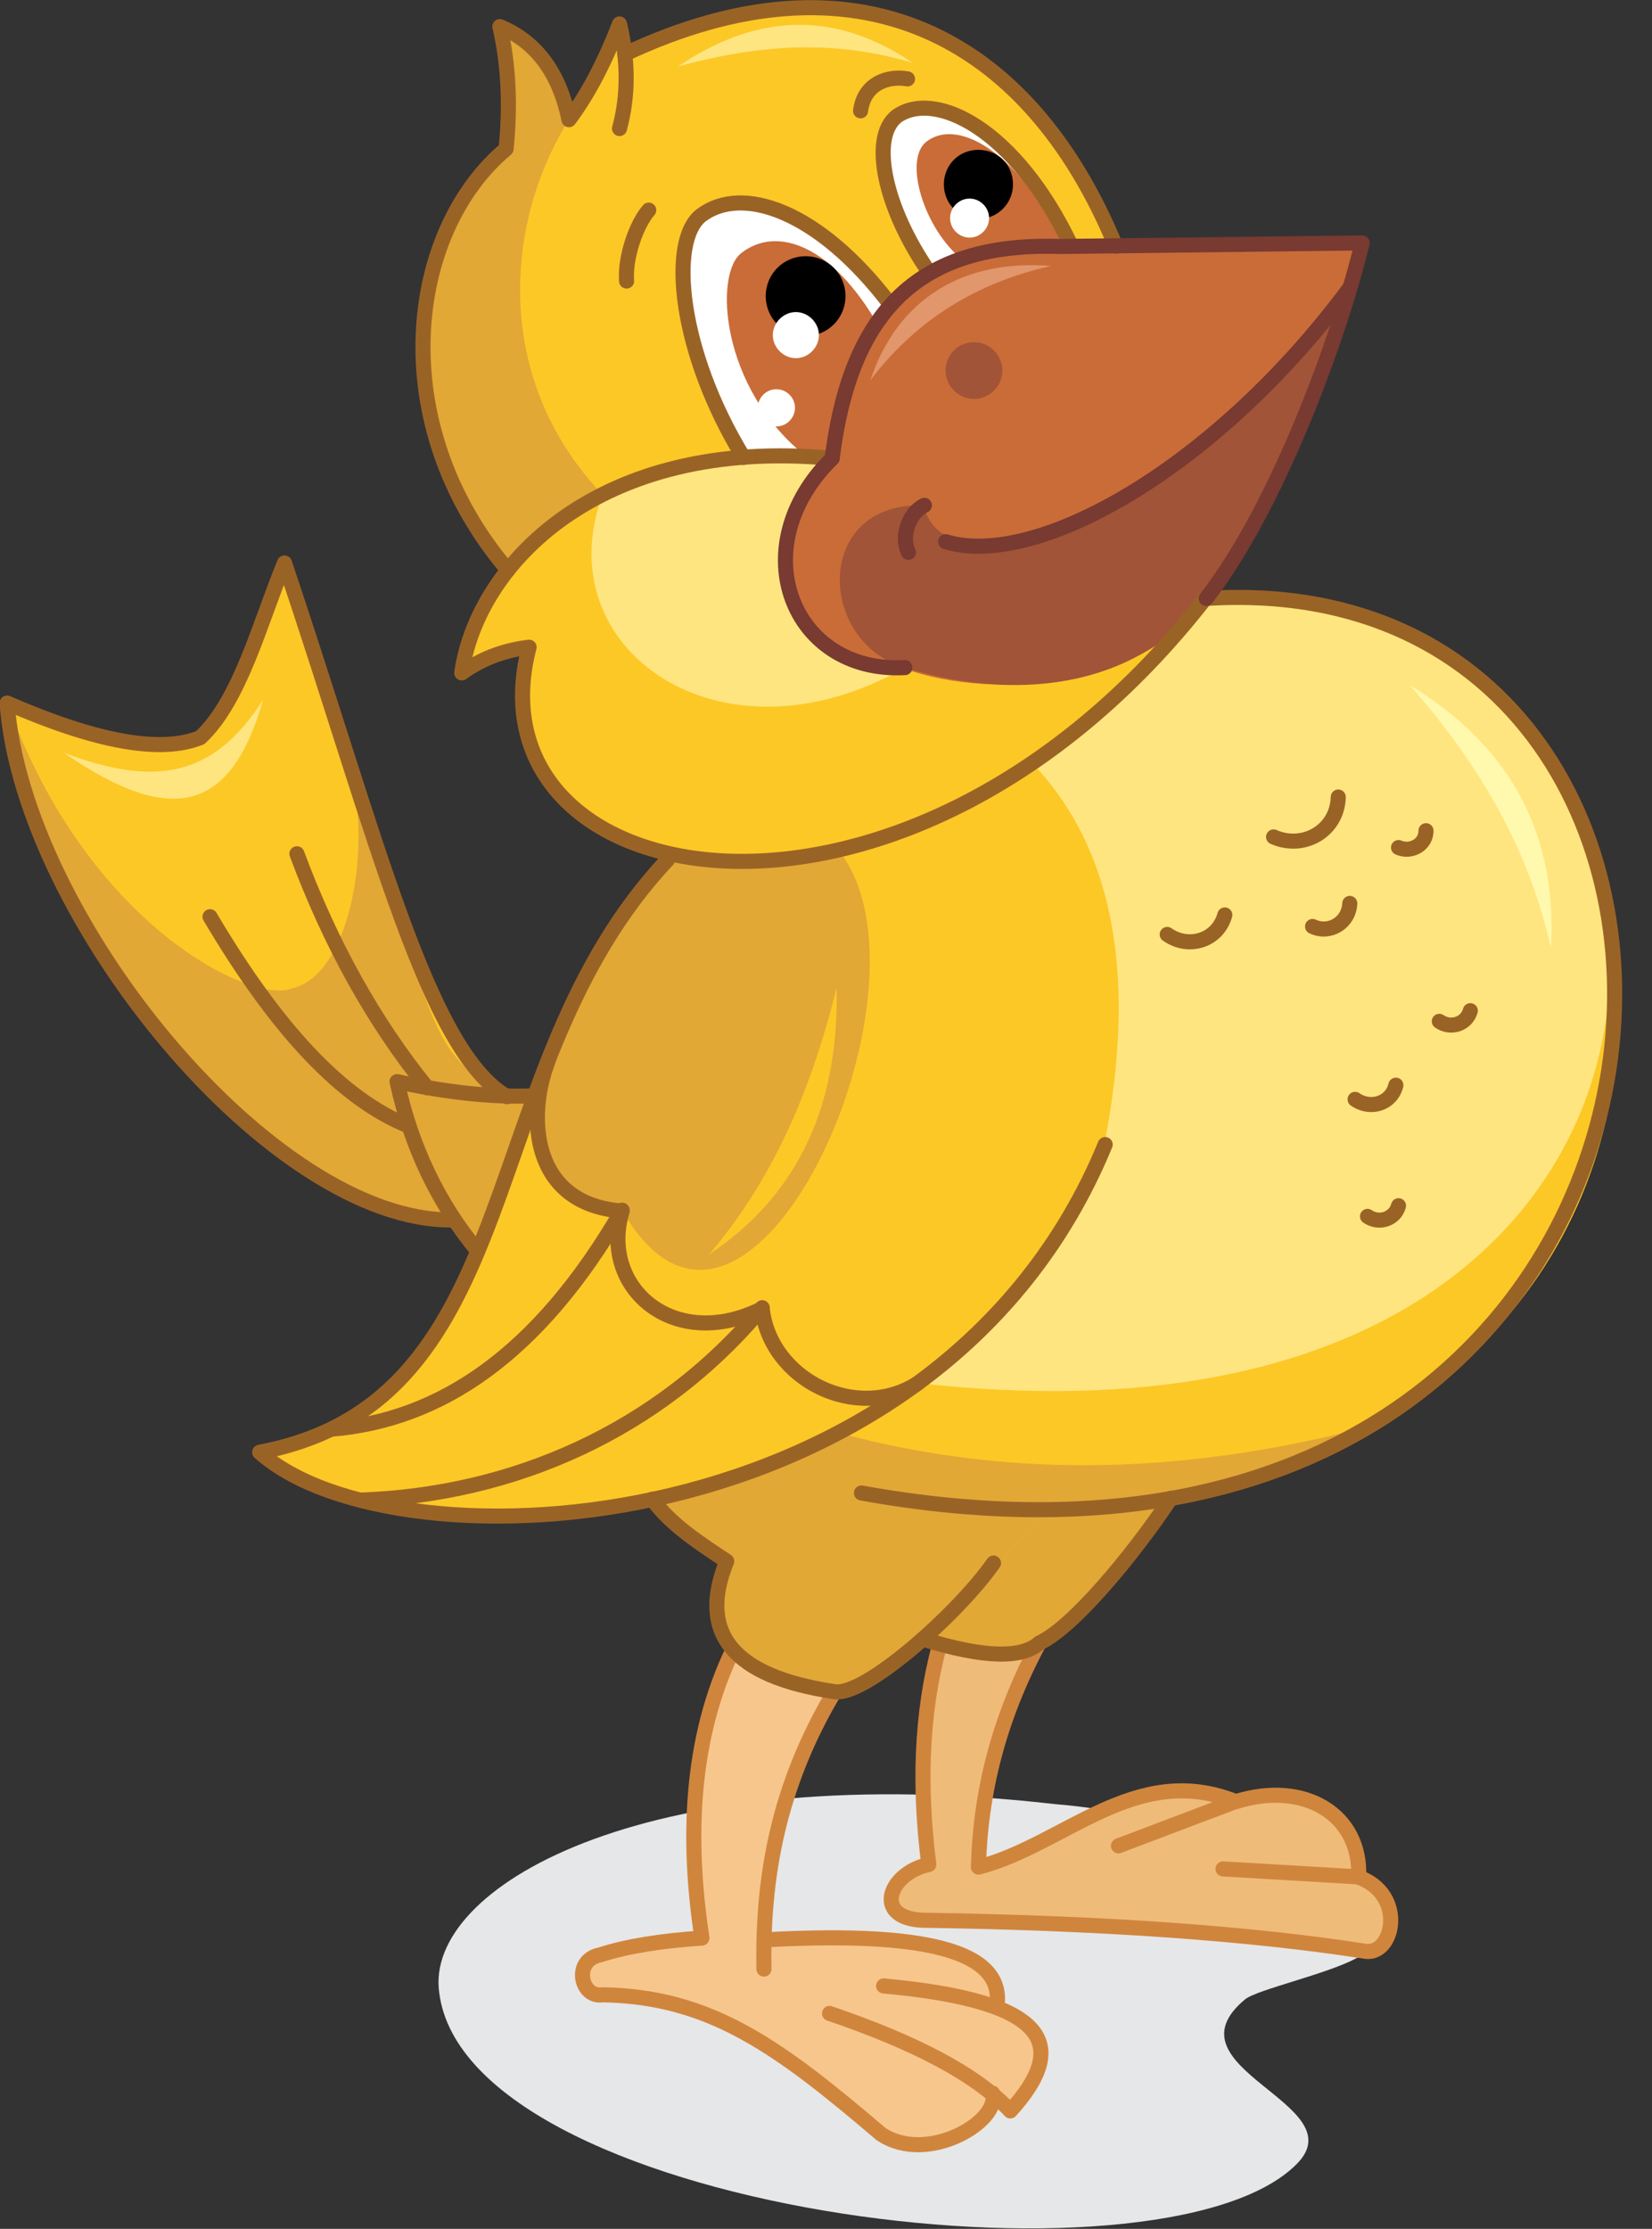 <?xml version="1.0" encoding="utf-8"?>
<!-- Generator: Adobe Illustrator 21.1.0, SVG Export Plug-In . SVG Version: 6.00 Build 0)  -->
<svg version="1.1" id="Layer_1" xmlns="http://www.w3.org/2000/svg" xmlns:xlink="http://www.w3.org/1999/xlink" x="0px" y="0px"
	 viewBox="0 0 186.4 251.4" style="enable-background:new 0 0 186.4 251.4;" xml:space="preserve">
<rect x="0" y="0" width="186.4" height="251.4" fill="#333333" stroke="none"/>
<style type="text/css">
	.st0{fill:#E1A836;}
	.st1{fill:#E6E7E8;}
	.st2{fill:#EFBB79;}
	.st3{fill:#F7C68C;}
	.st4{fill:#FCC826;}
	.st5{fill:#FFE580;}
	.st6{fill:#FFFFFF;}
	.st7{fill:#CA6C38;}
	.st8{fill:#A15437;}
	.st9{fill:none;stroke:#9A6326;stroke-width:1.701;stroke-linecap:round;stroke-linejoin:round;stroke-miterlimit:22.926;}
	.st10{fill:none;stroke:#783A31;stroke-width:1.701;stroke-linecap:round;stroke-linejoin:round;stroke-miterlimit:22.926;}
	.st11{fill:none;stroke:#D0853D;stroke-width:1.701;stroke-linecap:round;stroke-linejoin:round;stroke-miterlimit:22.926;}
	.st12{fill:#E1966C;}
	.st13{fill:#FFF9AE;}
</style>
<path class="st0" d="M104.1,185l11.5-14.7l16.5-1.2c-4.4,6.6-11.1,14.6-14.8,16.3C115.3,187.1,110.9,187,104.1,185z"/>
<path class="st0" d="M53.9,141.1l6.4-17.5c-4.8,0.2-10-0.4-15.5-1.6C46.4,129.4,49.4,135.8,53.9,141.1z"/>
<path class="st1" d="M119.1,203.5c10.7,0.8,50.7,8.5,33.9,17.4c-3.4,1.8-11.1,3.5-12.5,4.6c-9.4,7.8,12.6,11.8,5.8,18.6
	c-15.2,15.3-94.8,5.3-96.8-19.9C48.6,212.3,73.9,198.3,119.1,203.5z"/>
<path class="st2" d="M106,185.5c6.6,1.9,10.4,1.8,11.2-0.2c-4.3,8.4-6.6,16.8-6.8,25.2c9.7-2.5,20.1-12.7,29-7.4
	c10.2-2.2,14.2,1.2,13.8,8.5c5.5,1.9,4.1,8.8,0.9,8.4c-12.8-2-29.4-3.2-49.4-3.5c-6.4,0.1-4.6-5.3,0.1-6.3
	C103.8,201.7,104,193.4,106,185.5z"/>
<path class="st3" d="M82.8,186.1l3.7,2.6l7.7,2.1c-5,8.7-7.6,18-7.9,27.9c17.5-2.3,24.3,1.2,26.2,7.4c7.4,1.9,6.4,6.3,1.6,11.9
	l-2.1-1.9c0.9,3.2-7.4,8.1-12.6,4.6C87.9,230.9,80.2,225.2,68,225c-2.5,0.4-3.4-3.9-0.3-4.5c3.1-1,7-1.6,11.5-1.9
	C77.6,207.4,77.9,196,82.8,186.1z"/>
<path class="st4" d="M51.2,137.5l-3-5.4L44.7,122l12.4,1.6c-9-5.3-14.6-29-25.1-60.2c-2.8,6.8-5,15.5-9.5,19.7
	c-4.5,1.8-11.7,0.5-21.8-3.9C2.7,103.4,30.8,137.8,51.2,137.5z"/>
<path class="st0" d="M51.2,137.5l-3-5.4L44.7,122l12.4,1.6c-9-5.3-7.5-6.7-17.9-38c3,9.1,0.5,24.4-6.3,25.9
	c-4.5,1.8-23.2-7.2-32.1-32.3C2.7,103.4,30.8,137.8,51.2,137.5z"/>
<path class="st4" d="M124.6,129.1l8.7-33.5l-16.8-9.5L75.3,97c-22.1,23.5-15.3,61-46,66.8C44.6,177.5,105.9,174.6,124.6,129.1z"/>
<path class="st0" d="M70.2,136.5c14.1,24.7,36.7-25.4,24.4-40.6l-9.8,1.3L75.3,97c-6.4,8.2-12.1,19.2-13.5,22.6
	C58.8,130.7,62.9,135.1,70.2,136.5z"/>
<path class="st5" d="M136.1,67.5L93.9,51.7c-26.5-2.5-40.1,12.1-41.8,24.2c2.5-1.8,5.1-2.6,7.6-2.9
	C52.4,101.3,102.2,110.9,136.1,67.5z"/>
<path class="st4" d="M136.1,67.5l-34,7.8C81.2,87.2,61.5,73.1,68,55.8c-5.3,4.3-14.1,8-15.8,20.1c2.5-1.8,5.1-2.6,7.6-2.9
	C52.4,101.3,102.2,110.9,136.1,67.5z"/>
<path class="st4" d="M116.5,86.1l19.6-18.6c58.7-5.3,71.3,99.4-18.2,102.8c-4.5,5.9-16.8,17.7-23.8,20.6c-10-2-15.7-6.1-12.1-14.7
	l-8.4-7c30-7.1,43.5-22.2,51-40C128.1,111.2,126.2,96.3,116.5,86.1z"/>
<path class="st0" d="M94.6,161.6c20.2,5.5,40.4,4.5,60.6-0.9c-7.9,4.9-19.7,8.3-37.3,9.6c-4.5,5.9-16.8,17.7-23.8,20.6
	c-10-2-15.7-6.1-12.1-14.7l-8.4-7l10.4-2.9L94.6,161.6z"/>
<path class="st5" d="M116.5,86.1l10.2-8.3l9.4-10.3c61.4-5.3,70,100.2-32.5,88.5l11.9-11.1l9.1-15.8
	C128.1,111.2,126.2,96.3,116.5,86.1z"/>
<path class="st4" d="M125.9,27.7l-32,23.8c-15.6-1.3-27.8,2.9-36.6,12.8c-11.5-16.1-14-32-0.3-47.4L56.4,3c4.5,2.2,7.1,5.7,7.8,10.5
	l5.7-10.8l0.6,3.4C96.4-6.1,115.9,3.7,125.9,27.7z"/>
<path class="st0" d="M68,55.8l-10.7,8.6C44.9,48.7,46.2,26.1,57,16.9L56.4,3c4.5,2.2,7.1,5.7,7.8,10.5C56.9,25.1,55.6,42.8,68,55.8z
	"/>
<path class="st6" d="M84,51.5l9.9,0.1c0.7-6.2,2.7-12.1,6.6-17.3c-8.1-10.7-16.8-13.6-21.4-10.1C75.5,27.1,76.6,39.7,84,51.5z"/>
<path class="st7" d="M91,51.5l3,0.1l1.3-6.7l3.8-8.2c-5.3-9.2-11.5-11.2-15.4-8.2C80.5,30.8,81.3,43.9,91,51.5z"/>
<path class="st6" d="M104.9,30.8c4.9-2.3,10.3-3.1,16-3.1C114.6,14.4,105.5,10,101.2,13C98.1,15.5,99.8,23.5,104.9,30.8z"/>
<path class="st7" d="M108.6,29.3l12.3-1.6l-3.8-5c-3.9-6.1-9.4-9.2-12.6-6.7C101.9,18.1,104.3,25.9,108.6,29.3z"/>
<path class="st7" d="M93.9,51.7c1.9-15.9,10.1-25,27.6-23.9l32.1-0.3c-4.9,16.7-9.5,30.8-17.6,40.1c-6.4,9.6-23.6,11.6-34,7.8
	C87.7,76.6,84.4,59.6,93.9,51.7z"/>
<path class="st8" d="M153.6,27.4c-4.9,16.7-9.5,30.8-17.6,40.1c-7.1,9.3-19.9,12.1-34,7.8c-9.9-3.1-10.1-18.7,2.2-18.3
	C107.7,70.9,146.8,48.4,153.6,27.4z"/>
<path class="st9" d="M69.9,14.5c1-3.7,1-7.6,0-11.8c-1.7,4.4-3.6,8-5.7,10.8C63.1,8.2,60.5,4.7,56.4,3c1,4.3,1.2,9,0.7,13.8
	C46,26.1,43.2,47.7,57.3,64.3"/>
<path class="st9" d="M70.5,6.1C96.4-6.1,116,3.8,125.9,27.8"/>
<path class="st10" d="M104.3,57c-1.7,0.8-2.7,3.5-1.8,5.3"/>
<path class="st9" d="M100.5,34.4c-8.1-10.7-16.8-13.6-21.4-10.1c-3.7,2.9-2.5,15.4,4.8,27.3"/>
<path d="M90.9,37.9c2.5,0,4.5-2,4.5-4.5s-2-4.5-4.5-4.5s-4.5,2-4.5,4.5S88.4,37.9,90.9,37.9z"/>
<path d="M110.4,24.7c2.1,0,3.9-1.7,3.9-3.9s-1.7-3.9-3.9-3.9s-3.9,1.7-3.9,3.9S108.2,24.7,110.4,24.7z"/>
<path class="st6" d="M89.8,40.4c1.4,0,2.6-1.2,2.6-2.6c0-1.4-1.2-2.6-2.6-2.6s-2.6,1.2-2.6,2.6C87.2,39.2,88.4,40.4,89.8,40.4z"/>
<path class="st6" d="M109.4,26.8c1.2,0,2.2-1,2.2-2.2s-1-2.2-2.2-2.2s-2.2,1-2.2,2.2C107.2,25.8,108.2,26.8,109.4,26.8z"/>
<path class="st6" d="M87.6,48.1c1.2,0,2.1-1,2.1-2.1c0-1.2-1-2.1-2.1-2.1c-1.2,0-2.1,1-2.1,2.1C85.5,47.2,86.4,48.1,87.6,48.1z"/>
<path class="st9" d="M73.2,23.7c-1.4,1.6-2.7,5.3-2.5,8"/>
<path class="st9" d="M102.4,8.9c-2.2-0.4-4.9,0.5-5.3,3.6"/>
<path class="st9" d="M120.9,27.8c-6.3-13.3-15.4-17.7-19.7-14.7c-3.1,2.4-1.4,10.4,3.7,17.7"/>
<path class="st9" d="M75.3,97c-22.1,23.5-15.3,61-46,66.8c15.3,13.7,76.7,10.8,95.4-34.7"/>
<path class="st9" d="M103.6,156c-7,4.5-16.7-0.4-17.6-8.4c-10,5-18.4-2.4-15.8-11c-10.4-0.8-10.7-10.8-8.4-16.8 M57.2,123.7
	c-9-5.3-14.6-29-25.1-60.2c-2.8,6.8-5,15.5-9.5,19.7c-4.5,1.8-11.7,0.5-21.8-3.9c1.8,24.2,29.9,58.6,50.3,58.3"/>
<path class="st9" d="M60.3,123.6c-4.8,0.2-10-0.4-15.5-1.6c1.6,7.4,4.7,13.8,9.1,19.1"/>
<path class="st9" d="M48.2,122.7c-6-7.4-10.9-16.2-14.7-26.4"/>
<path class="st9" d="M46.1,127c-7.5-3-14.9-10.9-22.4-23.6"/>
<path class="st9" d="M70.2,136.5c-9.5,16.4-20.6,23.7-32.8,24.7"/>
<path class="st9" d="M86,147.5c-11.7,14-28.2,21.1-45.3,21.7"/>
<path class="st11" d="M126.2,208.2l13.2-5c-11.3-4.5-19.3,4.9-29,7.4c0.2-8.2,2.2-16.6,6.8-25.2"/>
<path class="st11" d="M138,210.8l15.3,0.9c0.3-7-6.1-10.9-13.8-8.5"/>
<path class="st11" d="M153.2,211.7c5.5,1.9,4.1,8.8,0.9,8.4c-12.8-2-29.4-3.2-49.4-3.5c-6.4,0.1-4.6-5.3,0.1-6.3
	c-1.1-8.6-0.9-16.9,1.2-24.7"/>
<path class="st11" d="M94.1,190.9c-6.3,10.6-8.1,20.9-7.9,31.2"/>
<path class="st11" d="M86.3,218.8c20.1-1.1,26.9,1.9,26.2,7.4"/>
<path class="st11" d="M93.6,227.1c9.4,3.2,16.5,6.8,20.4,11c6.8-7.5,4.3-12.4-14.3-14.1"/>
<path class="st11" d="M112,236.1c0.9,3.2-7.4,8.1-12.6,4.6C87.9,230.9,80.2,225.2,68,225c-2.5,0.4-3.4-3.9-0.3-4.5
	c3.1-1,7-1.6,11.5-1.9c-1.7-11.2-1.3-22.5,3.5-32.5"/>
<path class="st9" d="M143.7,94.4c3.4,1.5,7.2-0.7,7.3-4.5 M154.3,137.2c1.3,0.9,3.1,0.3,3.5-1.2 M152.9,124c1.7,1.2,4.1,0.5,4.6-1.6
	 M162.4,115.2c1.3,0.9,3.1,0.3,3.5-1.2 M157.8,95.6c1.4,0.6,3.1-0.3,3.1-1.9 M148.1,104.5c1.9,0.9,4.1-0.4,4.2-2.6 M131.7,105.4
	c2.4,1.7,5.7,0.7,6.5-2.2"/>
<path class="st10" d="M152.2,32.6c-15.1,20.3-35.3,31.6-45.5,28.5"/>
<path class="st9" d="M93.9,51.7c-26.5-2.5-40.1,12.1-41.8,24.2c2.5-1.8,5.1-2.6,7.6-2.9c-7.4,28.3,42.4,37.9,76.3-5.5"/>
<path class="st9" d="M136.1,67.5c69.5-4.4,63.4,119.4-38.9,100.9"/>
<path class="st10" d="M102.1,75.3C89.3,76,83.7,61.7,93.9,51.7c2.2-17.8,10.9-24.4,25.8-23.9l34-0.4c-2.5,10.4-9.5,29.7-17.6,40.1"
	/>
<path class="st8" d="M109.9,45c1.7,0,3.2-1.4,3.2-3.2c0-1.7-1.4-3.2-3.2-3.2s-3.2,1.4-3.2,3.2C106.7,43.6,108.2,45,109.9,45z"/>
<path class="st9" d="M73.6,169.1c2.1,2.9,5.4,5,8.4,7c-3.3,8.1,0.7,13,12.1,14.7c3.4,0.7,14.1-8.9,18-14.5"/>
<path class="st9" d="M132.1,169c-4.4,6.6-11.1,14.6-14.8,16.3c-2,1.8-6.3,1.7-13.1-0.4"/>
<path class="st12" d="M118.6,30c-8.1,1.8-15.1,5.9-20.4,12.9C101.3,33.6,108.8,29.2,118.6,30z"/>
<path class="st4" d="M80,141.5c6.8-8,11.3-17.6,14.4-30.1C94.7,125.3,89.6,135.1,80,141.5z"/>
<path class="st13" d="M175,106.9c-2.4-10.6-7.5-20-15.9-29.6C170.8,84.4,175.7,94.5,175,106.9z"/>
<path class="st5" d="M7.2,84.9c10.3,3.9,16.9,2.8,22.5-6C26.1,91.5,19.5,93.4,7.2,84.9z"/>
<path class="st4" d="M94.4,90.7c-7.7,2.5-23.7,0.1-30.4-5.2C70.1,96.3,86.5,96.3,94.4,90.7z"/>
<path class="st5" d="M103,7.1c-8.3-2.5-16.7-2.3-26.5,0.4C85.8,1.2,94.6,1.4,103,7.1z"/>
</svg>
